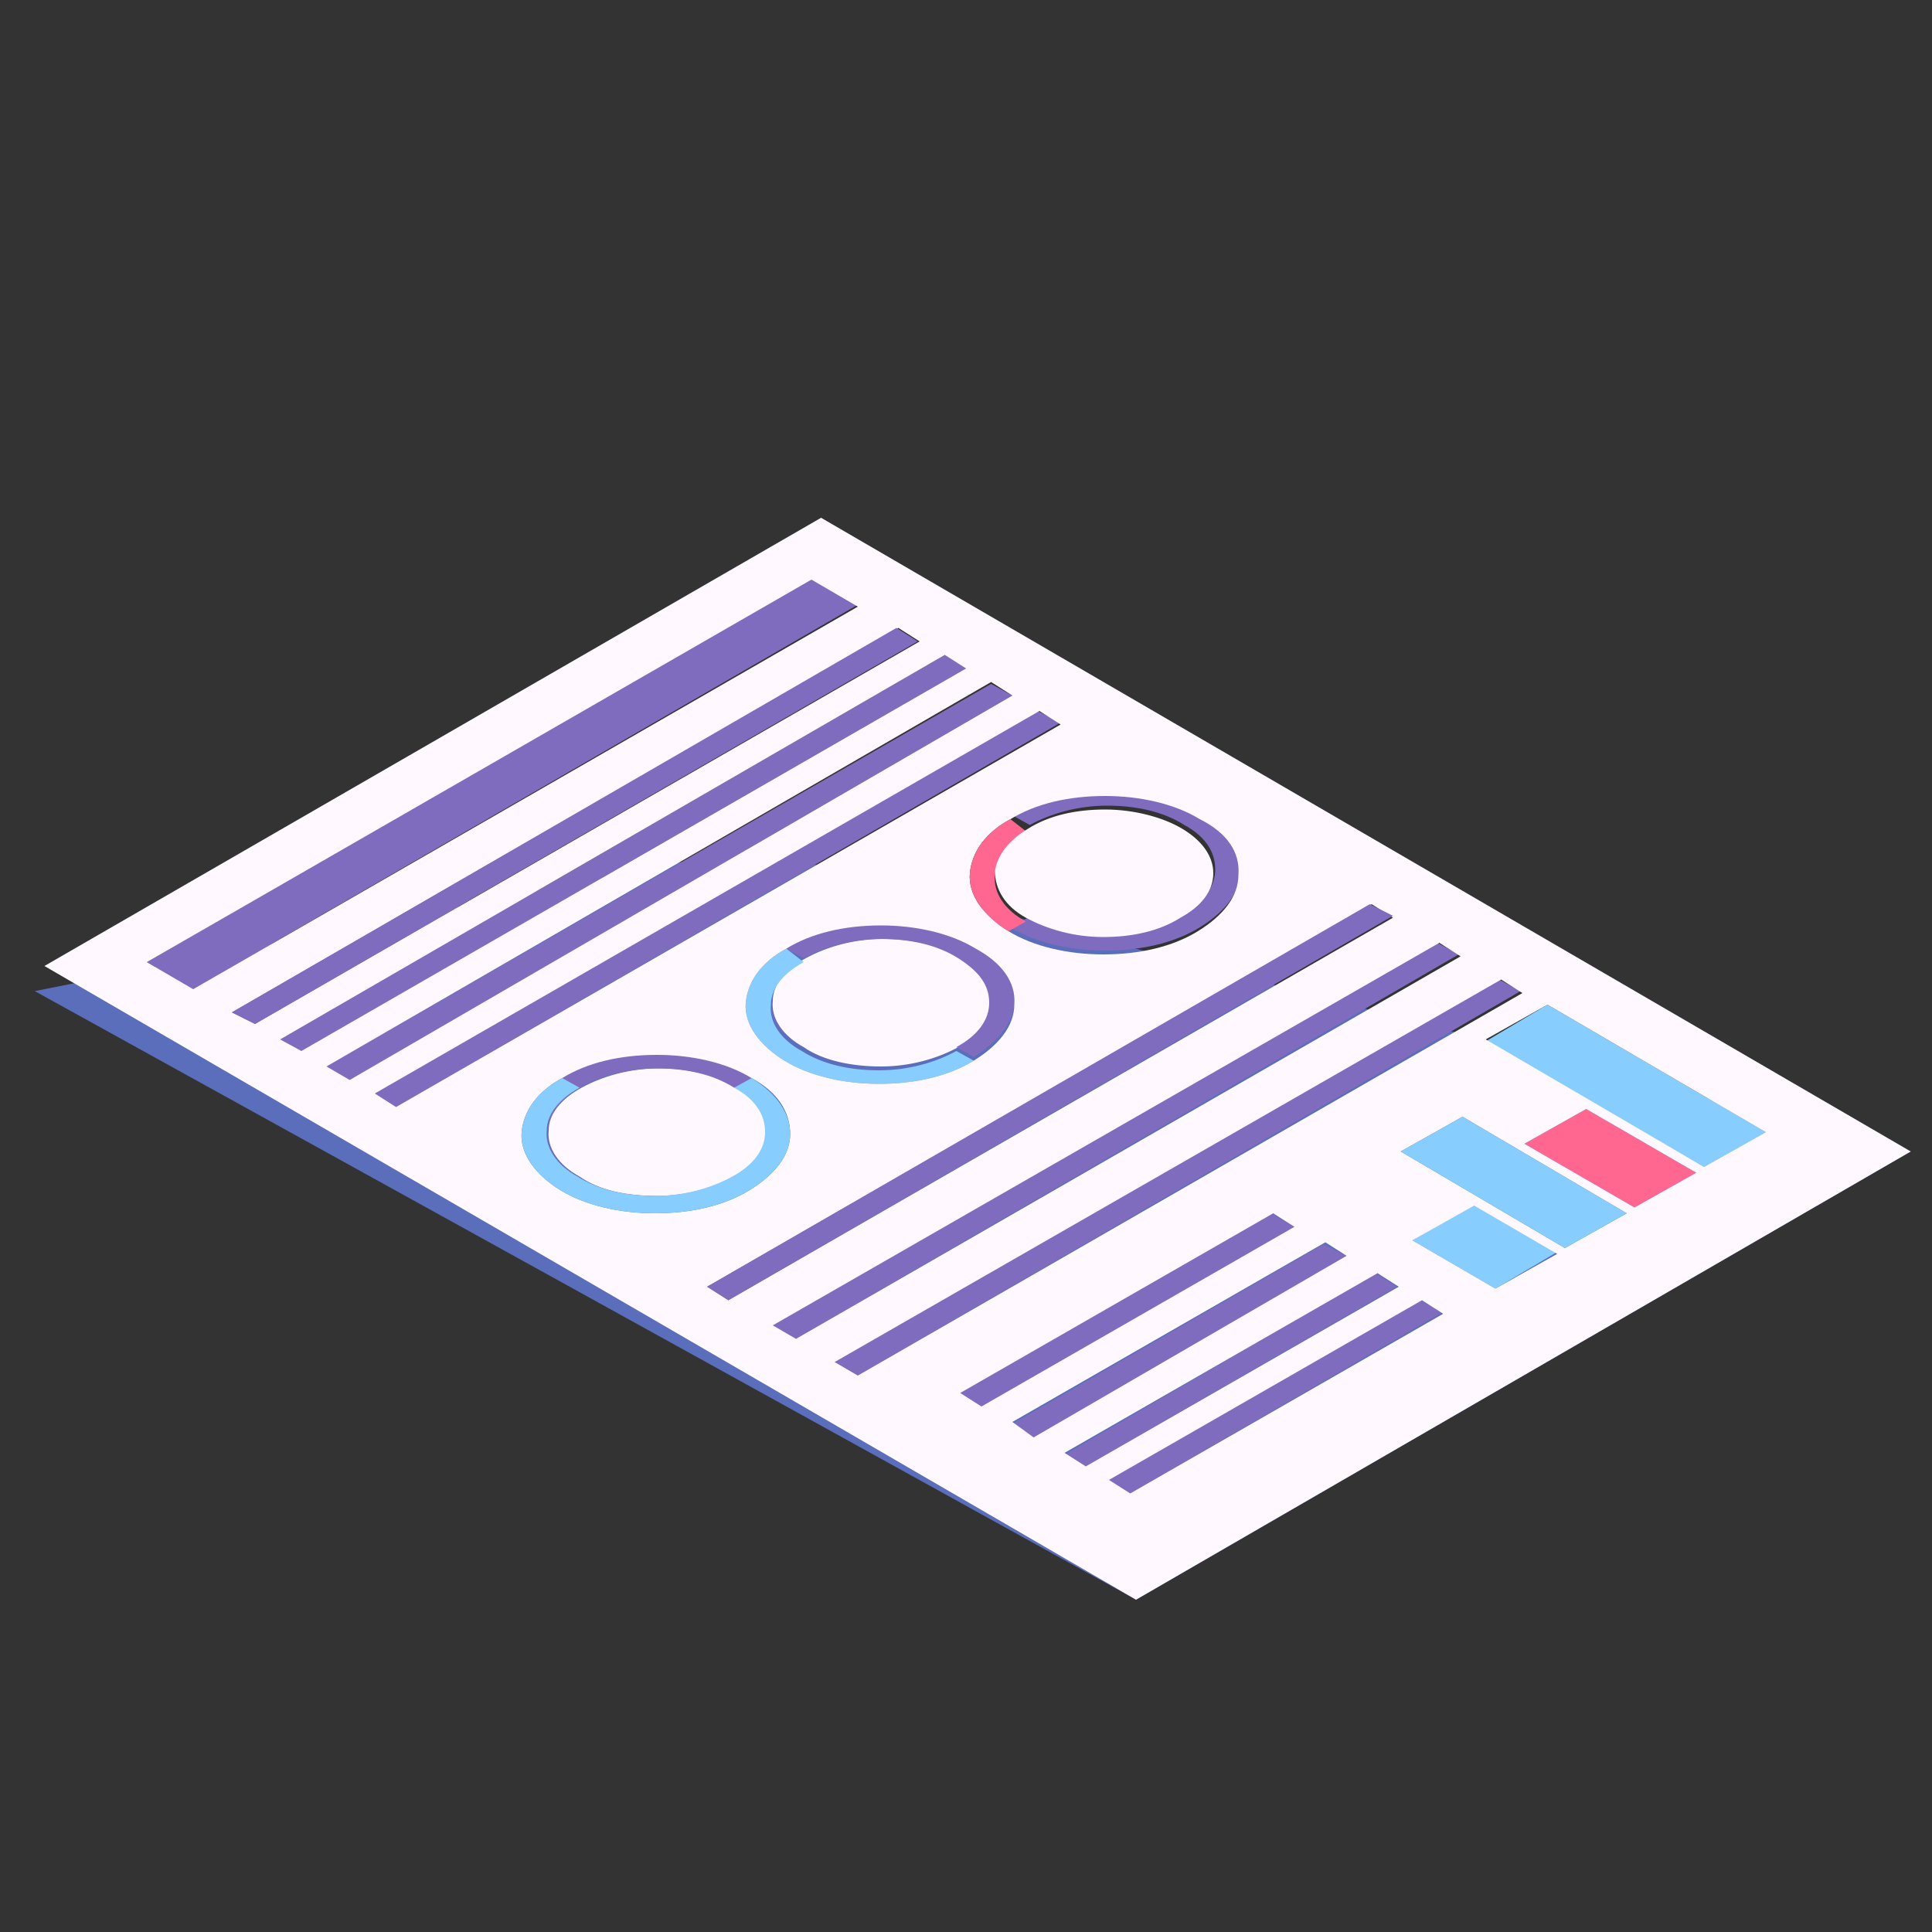 <?xml version="1.0" encoding="utf-8"?>
<!-- Generator: Adobe Illustrator 19.0.0, SVG Export Plug-In . SVG Version: 6.00 Build 0)  -->
<svg version="1.1" id="Layer_1" xmlns="http://www.w3.org/2000/svg" xmlns:xlink="http://www.w3.org/1999/xlink" x="0px" y="0px"
	 viewBox="0 0 100 100" style="enable-background:new 0 0 100 100;" xml:space="preserve">
<rect x="0" y="0" width="100" height="100" fill="#333333" stroke="none"/>
<style type="text/css">
	.st0{opacity:0.8;fill:#647DDD;}
	.st1{fill:#806CBE;}
	.st2{enable-background:new    ;}
	.st3{fill:#FFF9FF;}
	.st4{fill:#87CEFF;}
	.st5{fill:#FF6690;}
</style>
<g id="XMLID_68_">
	<polygon id="XMLID_66_" class="st0" points="58.8,82.8 1.8,51.3 38.9,43.9 98.9,59.6 	"/>
	<g id="XMLID_69_">
		<g id="XMLID_160_">
			<path id="XMLID_161_" class="st1" d="M56.6,43.8c0.5-0.3,1.2-0.3,1.7,0c0.5,0.3,0.5,0.7,0,1c-0.5,0.3-1.2,0.3-1.7,0
				C56.2,44.5,56.1,44.1,56.6,43.8z M57.8,44.1c-0.3-0.1-0.6-0.2-0.8,0c-0.2,0.1-0.2,0.3,0.1,0.5c0.3,0.2,0.6,0.2,0.8,0
				C58.1,44.4,58,44.2,57.8,44.1"/>
		</g>
		<g id="XMLID_70_" class="st2">
			<g id="XMLID_158_">
				<path id="XMLID_63_" class="st3" d="M57.1,44.5c0.3,0.2,0.6,0.2,0.8,0c0.2-0.1,0.2-0.3-0.1-0.4c-0.3-0.1-0.6-0.2-0.8,0
					C56.8,44.1,56.8,44.3,57.1,44.5z"/>
			</g>
			<g id="XMLID_156_">
				<polygon id="XMLID_62_" class="st1" points="54.7,44.9 54.2,45.2 59.8,45.8 60.3,45.5 				"/>
			</g>
			<g id="XMLID_154_">
				<path id="XMLID_61_" class="st3" d="M57.5,46.2c-0.3-0.2-0.6-0.2-0.8,0c-0.2,0.1-0.2,0.3,0.1,0.4c0.3,0.1,0.6,0.2,0.8,0
					C57.7,46.5,57.7,46.3,57.5,46.2z"/>
			</g>
			<g id="XMLID_152_">
				<path id="XMLID_60_" class="st1" d="M53.2,47.5l-0.9,0.5c1.3,0.8,3.1,1.2,4.9,1.2c1.9,0,3.6-0.4,4.9-1.2
					c1.3-0.8,2.1-1.8,2.1-2.9c0-1.1-0.7-2.1-2-2.9c-1.3-0.8-3.1-1.2-4.9-1.2c-1.9,0-3.6,0.4-4.9,1.2l0.9,0.5c1.1-0.6,2.5-1,4-1
					c1.5,0,2.9,0.3,4,1c1.1,0.6,1.6,1.4,1.6,2.3c0,0.9-0.6,1.7-1.7,2.3c-1.1,0.6-2.5,1-4,1C55.7,48.5,54.3,48.1,53.2,47.5z"/>
			</g>
			<g id="XMLID_150_">
				<polygon id="XMLID_59_" class="st1" points="7.6,49.8 10,51.2 44.4,31.3 41.9,29.9 				"/>
			</g>
			<g id="XMLID_148_">
				<path id="XMLID_58_" class="st3" d="M45.5,51.2c0.3,0.2,0.6,0.2,0.8,0c0.2-0.1,0.2-0.3-0.1-0.4c-0.3-0.1-0.6-0.2-0.8,0
					C45.2,50.8,45.3,51,45.5,51.2z"/>
			</g>
			<g id="XMLID_145_">
				<path id="XMLID_146_" class="st3" d="M41.6,54.2c-1.1-0.6-1.7-1.5-1.6-2.4c0-0.8,0.6-1.6,1.7-2.2c1.1-0.6,2.5-1,4-1
					c1.5,0,2.9,0.3,4,1c1.1,0.6,1.6,1.4,1.6,2.3c0,0.9-0.6,1.7-1.7,2.3c-1.1,0.6-2.5,1-4,1C44.1,55.2,42.6,54.9,41.6,54.2z"/>
			</g>
			<g id="XMLID_143_">
				<path id="XMLID_56_" class="st3" d="M45.9,52.9c-0.3-0.2-0.6-0.2-0.8,0c-0.2,0.1-0.2,0.3,0.1,0.4c0.3,0.1,0.6,0.2,0.8,0
					C46.2,53.2,46.1,53,45.9,52.9z"/>
			</g>
			<g id="XMLID_141_">
				<polygon id="XMLID_55_" class="st1" points="14.5,53.8 15.6,54.4 50,34.6 48.9,33.9 				"/>
			</g>
			<g id="XMLID_139_">
				<polygon id="XMLID_54_" class="st1" points="16.9,55.2 18.1,55.9 52.4,36 51.3,35.4 				"/>
			</g>
			<g id="XMLID_137_">
				<path id="XMLID_53_" class="st1" d="M40.7,49.1l0.9,0.5c-1,0.6-1.6,1.4-1.7,2.2c0,0.9,0.5,1.8,1.6,2.4c-1.1-0.6-1.7-1.5-1.6-2.4
					c0-0.8,0.6-1.6,1.7-2.2c1.1-0.6,2.5-1,4-1c1.5,0,2.9,0.3,4,1s1.6,1.4,1.6,2.3c0,0.9-0.6,1.7-1.7,2.3l0.9,0.5
					c-1.3,0.8-3.1,1.2-4.9,1.2c-1.9,0-3.6-0.4-4.9-1.2c1.3,0.8,3.1,1.2,4.9,1.2c1.9,0,3.6-0.4,4.9-1.2c1.3-0.8,2.1-1.8,2.1-2.9
					c0-1.1-0.7-2.1-2-2.9c-1.3-0.8-3.1-1.2-4.9-1.2S42,48.3,40.7,49.1z"/>
			</g>
			<g id="XMLID_135_">
				<path id="XMLID_52_" class="st4" d="M40.7,49.1c-1.3,0.7-2,1.7-2.1,2.8c-0.1,1.1,0.7,2.2,2,3c1.3,0.8,3.1,1.2,4.9,1.2
					c1.9,0,3.6-0.4,4.9-1.2l-0.9-0.5c-1.1,0.6-2.5,1-4,1c-1.5,0-2.9-0.3-4-1c-1.1-0.6-1.7-1.5-1.6-2.4c0-0.8,0.6-1.6,1.7-2.2
					L40.7,49.1z"/>
			</g>
			<g id="XMLID_133_">
				<polygon id="XMLID_51_" class="st1" points="19.4,56.6 20.5,57.3 54.9,37.4 53.7,36.8 				"/>
			</g>
			<g id="XMLID_131_">
				<path id="XMLID_50_" class="st3" d="M33.9,57.8c0.3,0.2,0.6,0.2,0.8,0c0.2-0.1,0.2-0.3-0.1-0.4c-0.3-0.1-0.6-0.2-0.8,0
					C33.7,57.5,33.7,57.7,33.9,57.8z"/>
			</g>
			<g id="XMLID_128_">
				<path id="XMLID_129_" class="st3" d="M30,60.9c-1.1-0.6-1.7-1.5-1.6-2.4c0-0.8,0.6-1.6,1.7-2.2c1.1-0.6,2.5-1,4-1
					c1.5,0,2.9,0.3,4,1c1.1,0.6,1.6,1.4,1.6,2.3c0,0.9-0.6,1.7-1.7,2.3c-1.1,0.6-2.5,1-4,1C32.4,61.9,31,61.6,30,60.9z"/>
			</g>
			<g id="XMLID_126_">
				<path id="XMLID_48_" class="st3" d="M34.3,59.6c-0.3-0.2-0.6-0.2-0.8,0c-0.2,0.1-0.2,0.3,0.1,0.5c0.3,0.1,0.6,0.2,0.8,0
					C34.6,59.9,34.6,59.7,34.3,59.6z"/>
			</g>
			<g id="XMLID_124_">
				<polygon id="XMLID_47_" class="st4" points="76.9,53.9 88.2,60.4 91.4,58.6 80.1,52 				"/>
			</g>
			<g id="XMLID_122_">
				<path id="XMLID_46_" class="st1" d="M29.1,55.8l0.9,0.5c-1,0.6-1.6,1.4-1.7,2.2c0,0.9,0.5,1.8,1.6,2.4c-1.1-0.6-1.7-1.5-1.6-2.4
					c0-0.8,0.6-1.6,1.7-2.2c1.1-0.6,2.5-1,4-1c1.5,0,2.9,0.3,4,1l0.9-0.5c-1.3-0.8-3.1-1.2-4.9-1.2S30.4,55,29.1,55.8z"/>
			</g>
			<g id="XMLID_120_">
				<polygon id="XMLID_45_" class="st5" points="78.9,59.2 84.6,62.5 87.8,60.7 82.1,57.4 				"/>
			</g>
			<g id="XMLID_118_">
				<polygon id="XMLID_44_" class="st4" points="73.1,64.2 77.4,66.7 80.6,64.8 76.3,62.3 				"/>
			</g>
			<g id="XMLID_116_">
				<polygon id="XMLID_43_" class="st1" points="40,68.6 41.2,69.3 75.5,49.4 74.4,48.8 				"/>
			</g>
			<g id="XMLID_114_">
				<polygon id="XMLID_42_" class="st1" points="43.2,70.5 44.4,71.2 78.7,51.3 77.6,50.7 				"/>
			</g>
			<g id="XMLID_112_">
				<polygon id="XMLID_41_" class="st1" points="49.7,72.1 50.8,72.8 67,63.5 65.8,62.8 				"/>
			</g>
			<g id="XMLID_110_">
				<polygon id="XMLID_40_" class="st1" points="52.4,73.7 53.5,74.4 69.7,65 68.5,64.4 				"/>
			</g>
			<g id="XMLID_108_">
				<polygon id="XMLID_39_" class="st1" points="55.1,75.3 56.2,75.9 72.3,66.6 71.2,65.9 				"/>
			</g>
			<g id="XMLID_106_">
				<polygon id="XMLID_38_" class="st1" points="57.4,76.6 58.5,77.3 74.7,67.9 73.5,67.3 				"/>
			</g>
			<g id="XMLID_84_">
				<path id="XMLID_85_" class="st3" d="M98.9,59.6L58.8,82.8L2.3,50l40.2-23.2L98.9,59.6z M50.5,49.1c-1.3-0.8-3.1-1.2-4.9-1.2
					c-1.9,0-3.6,0.4-4.9,1.2c-1.3,0.7-2,1.7-2.1,2.8c-0.1,1.1,0.7,2.2,2,3c1.3,0.8,3.1,1.2,4.9,1.2c1.9,0,3.6-0.4,4.9-1.2
					c1.3-0.8,2.1-1.8,2.1-2.9C52.6,50.8,51.8,49.8,50.5,49.1 M38.9,55.8c-1.3-0.8-3.1-1.2-4.9-1.2c-1.9,0-3.6,0.4-4.9,1.2
					c-1.3,0.7-2,1.7-2.1,2.8c-0.1,1.1,0.7,2.2,2,3c1.3,0.8,3.1,1.2,4.9,1.2c1.9,0,3.6-0.4,4.9-1.2c1.3-0.8,2.1-1.8,2.1-2.9
					C40.9,57.5,40.2,56.5,38.9,55.8 M62.1,42.4c-1.3-0.8-3.1-1.2-4.9-1.2c-1.9,0-3.6,0.4-4.9,1.2c-1.3,0.7-2,1.7-2.1,2.8
					c-0.1,1.1,0.7,2.2,2,3c1.3,0.8,3.1,1.2,4.9,1.2c1.9,0,3.6-0.4,4.9-1.2c1.3-0.8,2.1-1.8,2.1-2.9C64.2,44.1,63.5,43.1,62.1,42.4
					 M10,51.2l34.4-19.8l-2.4-1.4L7.6,49.8L10,51.2 M18.1,55.9L52.4,36l-1.1-0.7L16.9,55.2L18.1,55.9 M13.2,53l34.4-19.8l-1.1-0.7
					L12,52.4L13.2,53 M15.6,54.4L50,34.6l-1.1-0.7L14.5,53.8L15.6,54.4 M20.5,57.3l34.4-19.8l-1.1-0.7L19.4,56.6L20.5,57.3
					 M44.4,71.2l34.4-19.8l-1.1-0.7L43.2,70.5L44.4,71.2 M41.2,69.3l34.4-19.8l-1.1-0.7L40,68.6L41.2,69.3 M37.7,67.3l34.4-19.8
					l-1.1-0.7L36.6,66.6L37.7,67.3 M88.2,60.4l3.2-1.8L80.1,52l-3.2,1.8L88.2,60.4 M81,64.6l3.2-1.8l-8.5-5l-3.2,1.8L81,64.6
					 M84.6,62.5l3.2-1.8l-5.7-3.3l-3.2,1.8L84.6,62.5 M53.5,74.4L69.7,65l-1.1-0.7l-16.2,9.3L53.5,74.4 M50.8,72.8L67,63.5l-1.1-0.7
					l-16.2,9.3L50.8,72.8 M56.2,75.9l16.2-9.3l-1.1-0.7l-16.2,9.3L56.2,75.9 M58.5,77.3l16.2-9.3l-1.1-0.7l-16.2,9.3L58.5,77.3
					 M77.4,66.7l3.2-1.8l-4.3-2.5l-3.2,1.8L77.4,66.7"/>
			</g>
			<g id="XMLID_82_">
				<path id="XMLID_17_" class="st5" d="M52.3,42.4c-1.3,0.7-2,1.7-2.1,2.8c-0.1,1.1,0.7,2.2,2,3l0.9-0.5c-1.1-0.6-1.7-1.5-1.6-2.4
					c0-0.8,0.6-1.6,1.7-2.2L52.3,42.4z"/>
			</g>
			<g id="XMLID_79_">
				<path id="XMLID_80_" class="st3" d="M62.8,45.2c0-0.9-0.6-1.7-1.6-2.3s-2.5-1-4-1c-1.5,0-2.9,0.3-4,1c-1,0.6-1.6,1.4-1.7,2.2
					c0,0.9,0.5,1.8,1.6,2.4c1.1,0.6,2.5,1,4,1c1.5,0,2.9-0.3,4-1C62.2,46.9,62.8,46.1,62.8,45.2z"/>
			</g>
			<g id="XMLID_77_">
				<polygon id="XMLID_15_" class="st1" points="12,52.4 13.2,53 47.5,33.2 46.4,32.5 				"/>
			</g>
			<g id="XMLID_75_">
				<path id="XMLID_14_" class="st4" d="M29.1,55.8c-1.3,0.7-2,1.7-2.1,2.8c-0.1,1.1,0.7,2.2,2,3c1.3,0.8,3.1,1.2,4.9,1.2
					c1.9,0,3.6-0.4,4.9-1.2c1.3-0.8,2.1-1.8,2.1-2.9c0-1.1-0.7-2.1-2-2.9L38,56.3c1.1,0.6,1.6,1.4,1.6,2.3c0,0.9-0.6,1.7-1.7,2.3
					c-1.1,0.6-2.5,1-4,1c-1.5,0-2.9-0.3-4-1c-1.1-0.6-1.7-1.5-1.6-2.4c0-0.8,0.6-1.6,1.7-2.2L29.1,55.8z"/>
			</g>
			<g id="XMLID_73_">
				<polygon id="XMLID_13_" class="st4" points="72.5,59.6 81,64.6 84.2,62.8 75.7,57.8 				"/>
			</g>
			<g id="XMLID_71_">
				<polygon id="XMLID_1_" class="st1" points="36.6,66.6 37.7,67.3 72.1,47.4 70.9,46.8 				"/>
			</g>
		</g>
	</g>
</g>
</svg>
